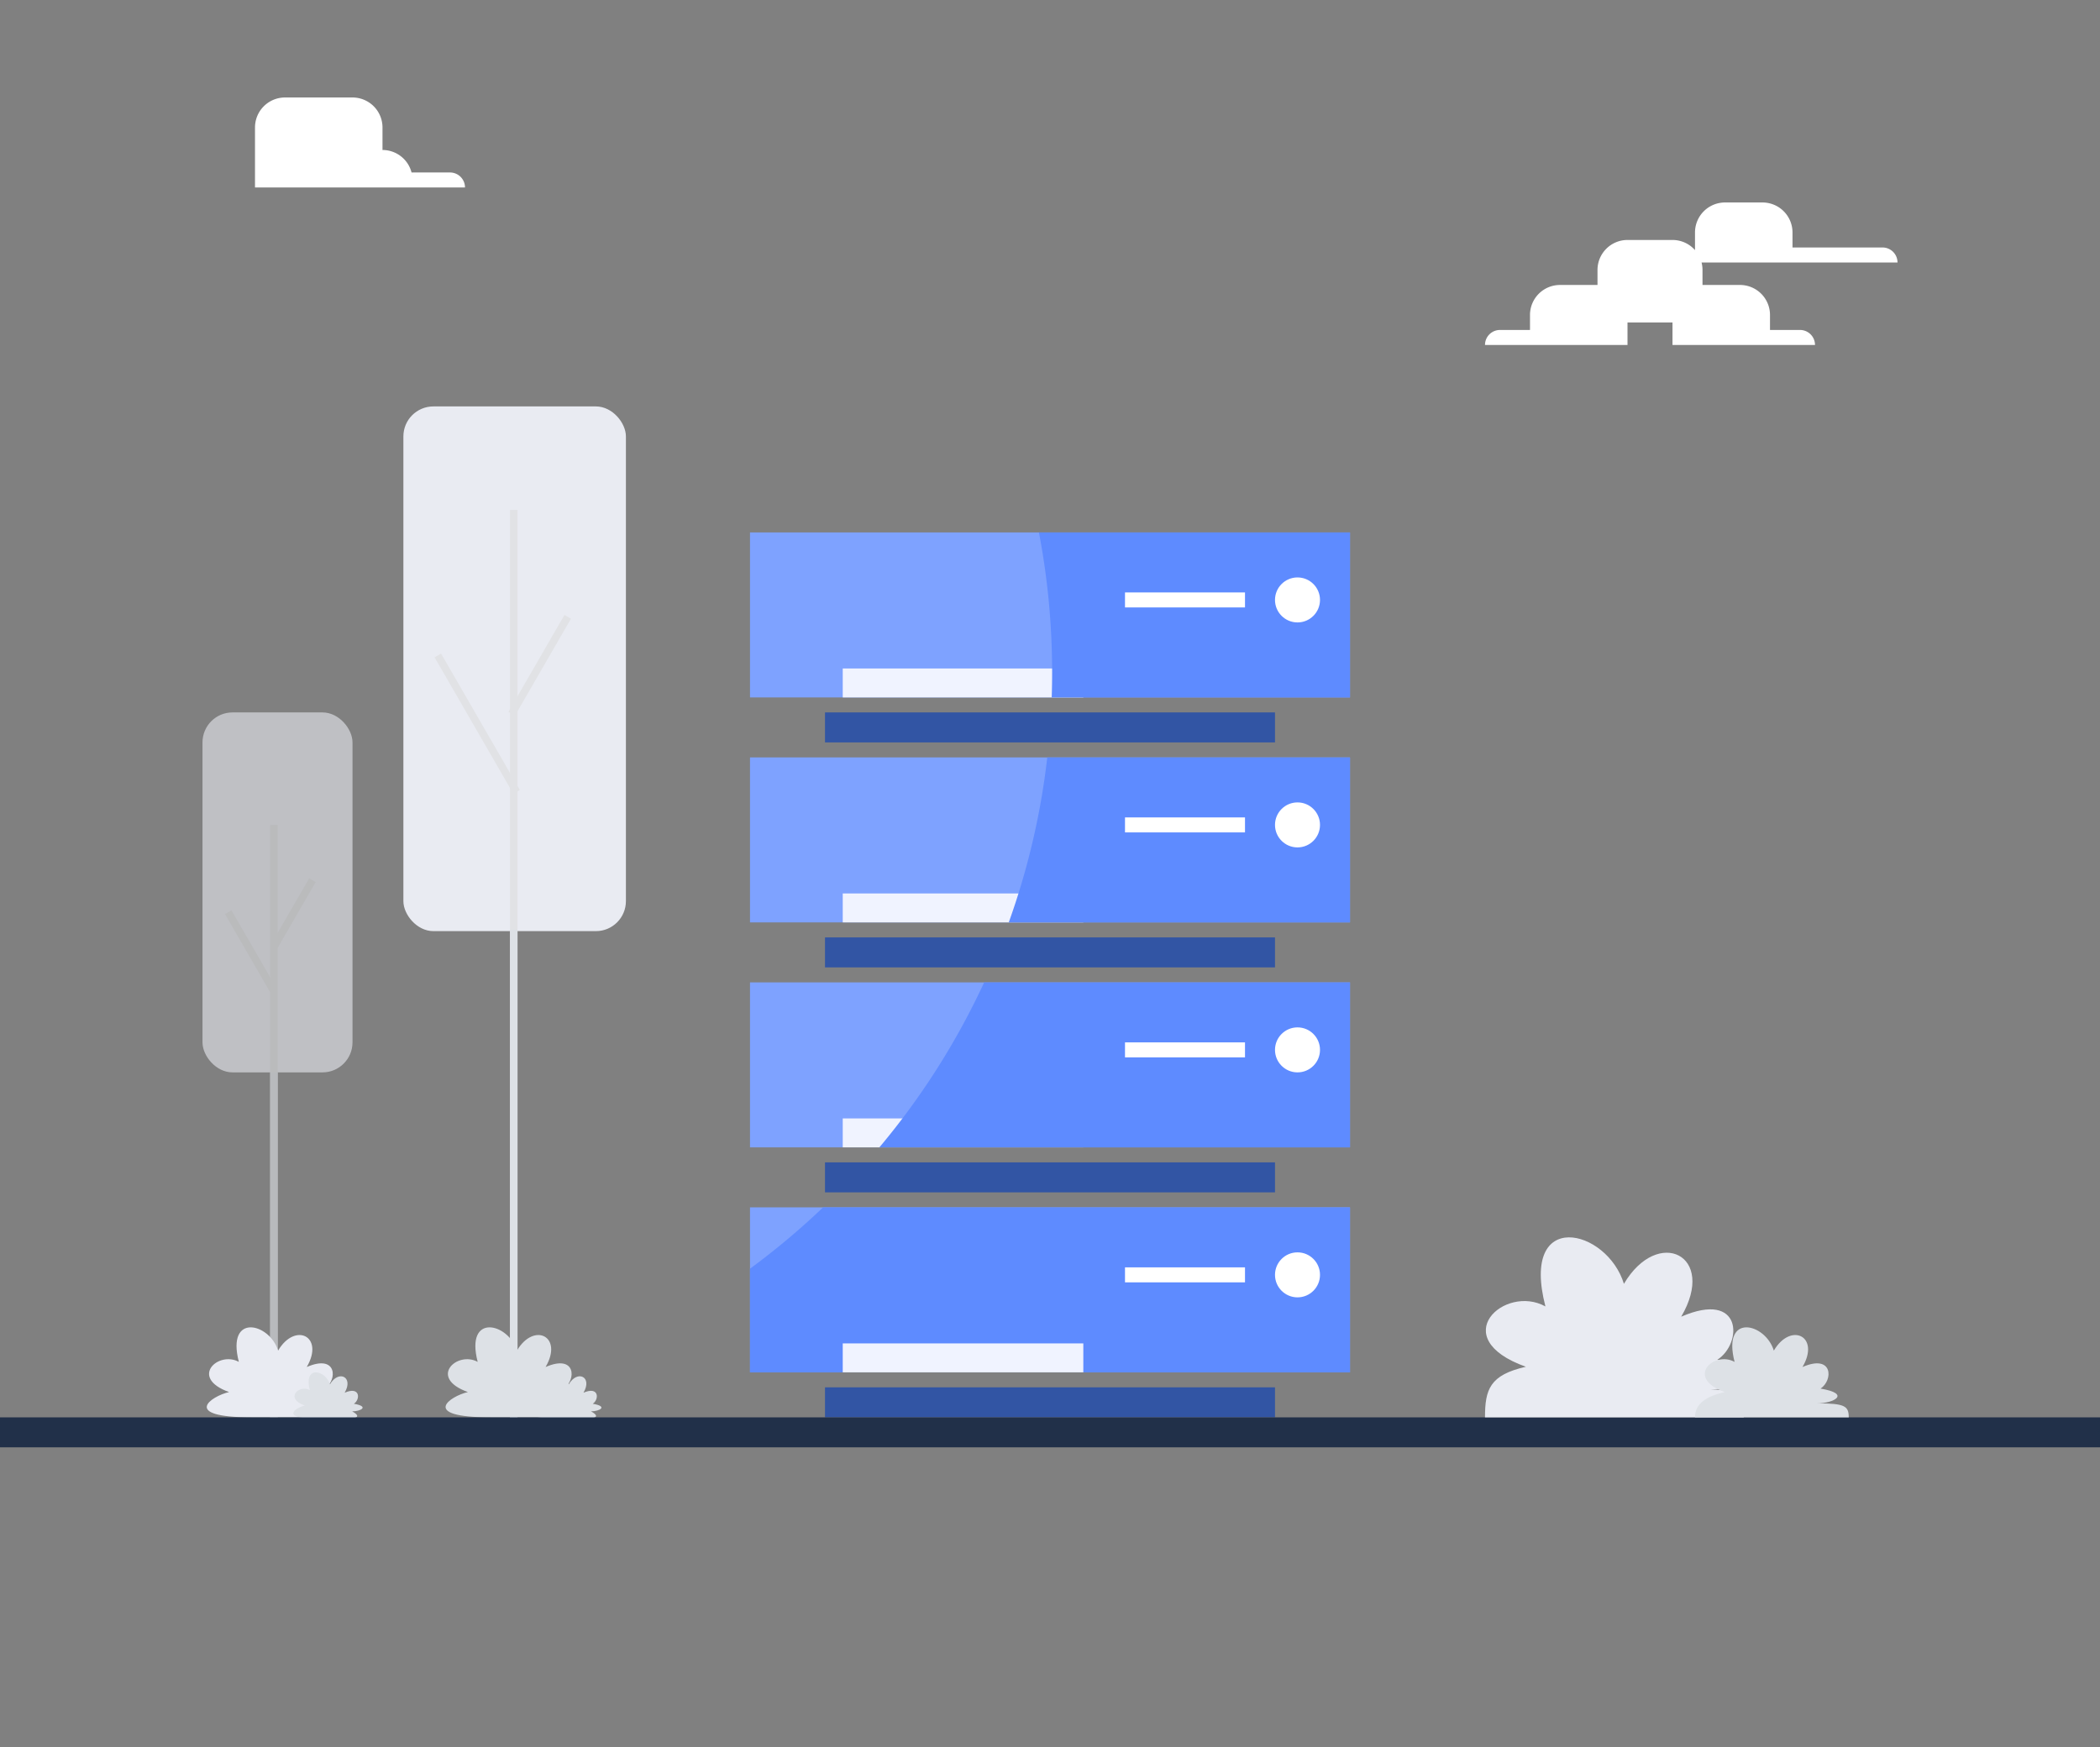 <svg xmlns="http://www.w3.org/2000/svg" width="280" height="233" fill="none" viewBox="0 0 280 233">
  <rect x="0" y="0" width="280" height="233" fill="#808080" stroke="none"/>
  <g opacity=".6">
    <rect width="20" height="48" x="27" y="95" fill="#E9EBF2" rx="4"/>
    <path fill="#E1E2E5" d="M36.023 110h1v81h-1z"/>
    <path fill="#DDE1E6" d="M36.023 143h1v48h-1z"/>
    <path fill="#E1E2E5" d="m41.22 117.125.867.5-5.22 9.043-.867-.5zM36 132.283l.866-.5-6-10.392-.866.5z"/>
  </g>
  <rect width="29.67" height="69.968" x="53.785" y="54.196" fill="#E9EBF2" rx="4"/>
  <path fill="#E1E2E5" d="M68 68h1v124h-1z"/>
  <path fill="#DDE1E6" d="M68 124h1v68h-1z"/>
  <path fill="#E1E2E5" d="m75.264 82 .866.5-7.465 12.93-.867-.5zm-6.817 23.847.866-.5L58.81 87.155l-.866.5z"/>
  <path fill="#E9EBF2" d="M41.747 189h-8.204c-9.505 0-5.404-2.825-3-3.372-5.375-1.918-1.414-5.529 1.303-4.023-1.698-6.573 4.102-5.204 5.233-1.506 2.264-3.835 6.224-1.918 3.82 2.191 4.102-1.781 4.102 1.78 2.404 2.876 4.102.684 1.81 1.968-.454 1.968 2.688 1.506.708 1.866-1.102 1.866Z"/>
  <path fill="#DDE1E6" d="M46.388 189.16h-4.21c-4.877 0-2.773-1.449-1.539-1.73-2.758-.984-.726-2.837.668-2.064-.87-3.373 2.105-2.671 2.686-.773 1.161-1.968 3.193-.984 1.96 1.124 2.104-.914 2.104.913 1.233 1.475 2.105.352.929 1.01-.232 1.01 1.379.773.362.958-.566.958Zm27.204-.16h-8.204c-9.505 0-5.404-2.825-3-3.372-5.375-1.918-1.414-5.529 1.303-4.023-1.698-6.573 4.102-5.204 5.233-1.506 2.264-3.835 6.224-1.918 3.82 2.191 4.102-1.781 4.102 1.78 2.404 2.876 4.103.684 1.81 1.968-.453 1.968 2.687 1.506.707 1.866-1.103 1.866Z"/>
  <path fill="#DDE1E6" d="M78.233 189.157h-4.21c-4.877 0-2.772-1.449-1.539-1.73-2.758-.984-.725-2.837.669-2.064-.871-3.373 2.104-2.67 2.685-.773 1.161-1.968 3.194-.984 1.96 1.124 2.105-.913 2.105.914 1.234 1.476 2.104.351.928 1.01-.233 1.01 1.379.773.363.957-.566.957Z"/>
  <path fill="#3255A4" d="M110 95h60v4h-60zm0 30h60v4h-60zm0 30h60v4h-60zm0 30h60v4h-60z"/>
  <path fill="#7EA2FF" d="M100 71h80v22h-80z"/>
  <path fill="#F0F3FF" d="M112.365 89.14h32.078V93h-32.078v-3.86Z"/>
  <path fill="#7EA2FF" d="M100 101h80v22h-80z"/>
  <path fill="#F0F3FF" d="M112.365 119.14h32.078v3.859h-32.078v-3.859Z"/>
  <path fill="#7EA2FF" d="M100 131h80v22h-80z"/>
  <path fill="#F0F3FF" d="M112.365 149.14h32.078v3.859h-32.078v-3.859Z"/>
  <path fill="#7EA2FF" d="M100 161h80v22h-80z"/>
  <path fill="#5E8BFF" fill-rule="evenodd" d="M140.228 93c.037-1.115.056-2.234.056-3.358 0-6.373-.604-12.605-1.759-18.642H180v22h-39.772Zm-5.727 30a98.065 98.065 0 0 0 5.136-22H180v22h-45.499Zm-17.252 30a98.664 98.664 0 0 0 13.972-22H180v22h-62.751ZM100 169.178a99.237 99.237 0 0 0 9.747-8.178H180v22h-80v-13.822Z" clip-rule="evenodd"/>
  <path fill="#F0F3FF" d="M112.365 179.14h32.078v3.859h-32.078v-3.859Z"/>
  <path fill="#fff" d="M150 79h16v2h-16z"/>
  <circle cx="173" cy="80" r="3" fill="#fff"/>
  <path fill="#fff" d="M150 109h16v2h-16z"/>
  <circle cx="173" cy="110" r="3" fill="#fff"/>
  <path fill="#fff" d="M150 139h16v2h-16z"/>
  <circle cx="173" cy="140" r="3" fill="#fff"/>
  <path fill="#fff" d="M150 169h16v2h-16z"/>
  <circle cx="173" cy="170" r="3" fill="#fff"/>
  <path stroke="#213049" stroke-linecap="square" stroke-linejoin="round" stroke-width="4" d="M2 191h276"/>
  <path fill="#fff" fill-rule="evenodd" d="M230 27a4 4 0 0 0-4 4v2.354A3.99 3.99 0 0 0 223 32h-6a4 4 0 0 0-4 4v2h-5a4 4 0 0 0-4 4v2h-4a2 2 0 0 0-2 2h19v-3h6v3h19a2 2 0 0 0-2-2h-4v-2a4 4 0 0 0-4-4h-5v-2c0-.345-.044-.68-.126-1H253a2 2 0 0 0-2-2h-12v-2a4 4 0 0 0-4-4h-5ZM34 17a4 4 0 0 1 4-4h9a4 4 0 0 1 4 4v3a4.002 4.002 0 0 1 3.875 3.004A2.07 2.07 0 0 1 55 23h5a2 2 0 0 1 2 2H34v-8Z" clip-rule="evenodd"/>
  <path fill="#E9EBF2" d="M232.5 189H198c0-3.732.642-5.649 5.451-6.745-10.75-3.834-2.829-11.058 2.605-8.045-3.395-13.147 8.204-10.408 10.468-3.013 4.526-7.669 12.447-3.834 7.638 4.382 8.204-3.56 8.204 3.561 4.809 5.752 8.205 1.37 3.619 3.937-.907 3.937 3.936 0 4.436 1.732 4.436 3.732Z"/>
  <path fill="#DDE1E6" d="M246.5 189H226c0-1.866 1.571-2.825 3.976-3.372-5.376-1.918-1.415-5.529 1.302-4.023-1.697-6.573 4.102-5.204 5.234-1.506 2.263-3.835 6.224-1.918 3.819 2.191 4.102-1.781 4.102 1.78 2.405 2.876 4.102.684 1.809 1.968-.454 1.968 3.718 0 4.218.366 4.218 1.866Z"/>
</svg>
